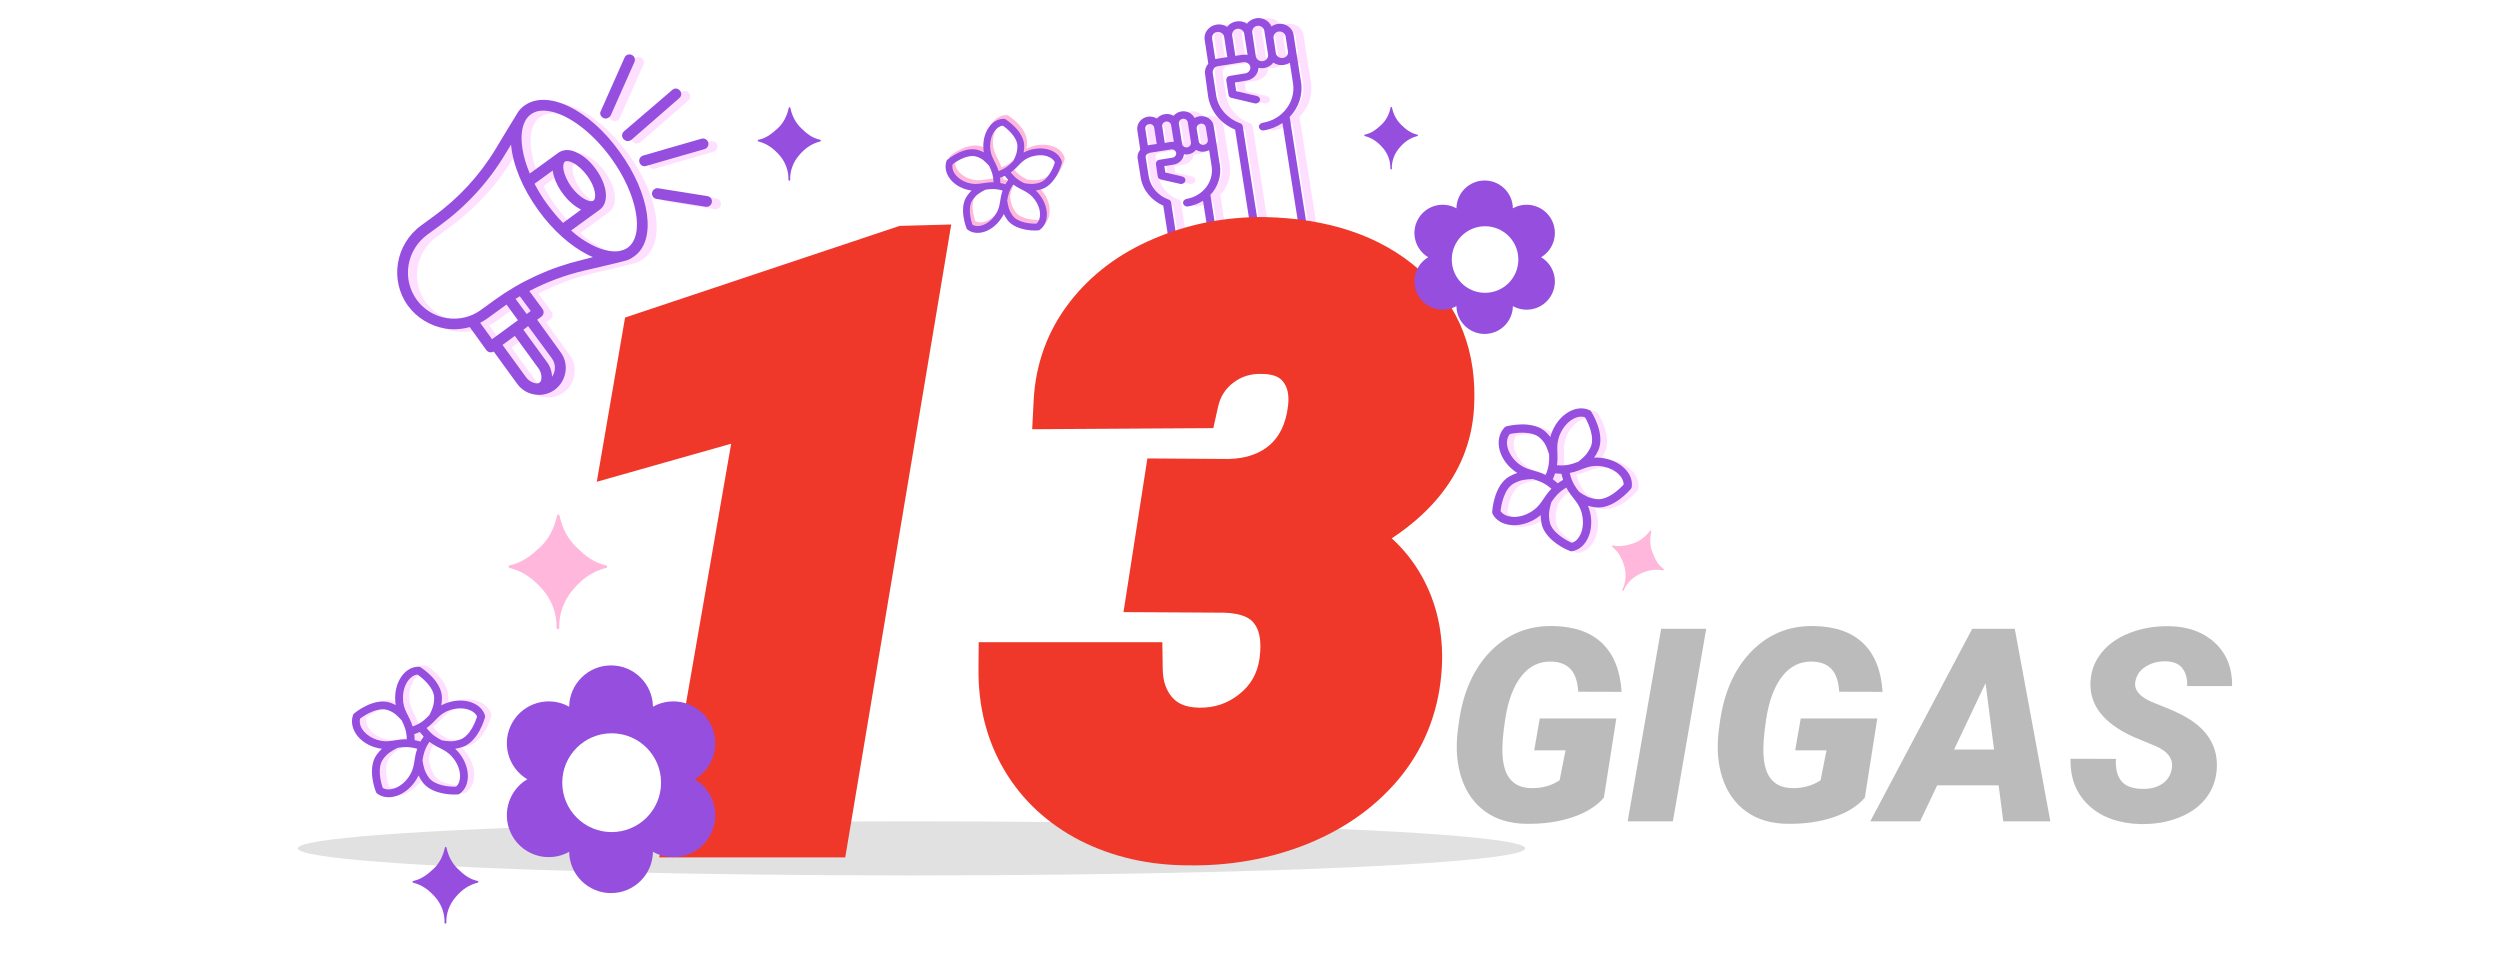 <svg width="277" height="106" viewBox="0 0 277 106" fill="none" xmlns="http://www.w3.org/2000/svg">
<g clip-path="url(#clip0)">
<g clip-path="url(#clip1)">
<path d="M151.218 15.073C152.005 15.28 152.596 15.68 153.217 16.384C153.777 17.032 154.08 17.86 154.05 18.688V18.702V18.716C154.05 18.716 154.05 18.73 154.065 18.73C154.065 18.73 154.065 18.743 154.08 18.743L154.096 18.757C154.096 18.757 154.111 18.757 154.111 18.771H154.126H154.141C154.186 18.771 154.217 18.743 154.217 18.702C154.217 18.702 154.217 18.702 154.217 18.688C154.186 17.874 154.489 17.032 155.05 16.384C155.656 15.666 156.262 15.28 157.049 15.073C157.095 15.059 157.11 15.031 157.11 14.99C157.11 14.949 157.079 14.921 157.049 14.921C156.246 14.742 155.762 14.314 155.247 13.817C154.747 13.334 154.398 12.699 154.232 11.913C154.232 11.913 154.232 11.913 154.232 11.899C154.232 11.885 154.232 11.885 154.217 11.885C154.217 11.885 154.217 11.885 154.217 11.871L154.202 11.857C154.202 11.857 154.202 11.857 154.186 11.857C154.186 11.857 154.171 11.857 154.171 11.844H154.156H154.141C154.141 11.844 154.126 11.844 154.126 11.857C154.126 11.857 154.126 11.857 154.111 11.857L154.096 11.871C154.096 11.871 154.096 11.871 154.096 11.885C154.096 11.885 154.096 11.899 154.08 11.899C154.08 11.899 154.08 11.899 154.08 11.913C153.914 12.699 153.565 13.348 153.066 13.817C152.52 14.314 152.02 14.742 151.218 14.921C151.187 14.921 151.157 14.949 151.157 14.99C151.157 15.031 151.187 15.059 151.218 15.073Z" fill="#954EDE"/>
</g>
<path d="M133.988 12.883C133.801 12.907 133.613 12.977 133.449 13.071C133.192 12.556 132.607 12.251 131.998 12.345C131.647 12.392 131.342 12.579 131.132 12.837C130.851 12.673 130.499 12.579 130.148 12.649C129.797 12.696 129.493 12.883 129.282 13.141C128.978 12.954 128.65 12.883 128.275 12.93C127.526 13.047 127.011 13.726 127.105 14.429C127.315 15.716 127.386 16.325 127.432 16.582C127.198 16.863 127.081 17.238 127.152 17.613L127.479 19.649C127.69 21.031 128.65 22.201 129.984 22.787L131.061 29.646C131.108 29.881 131.319 30.021 131.576 29.998C131.811 29.951 131.998 29.74 131.951 29.506L130.851 22.436C130.827 22.295 130.734 22.155 130.57 22.108C129.399 21.686 128.556 20.703 128.369 19.532L128.041 17.472C128.018 17.308 128.065 17.168 128.205 17.051C128.205 17.051 128.205 17.051 128.229 17.051C128.299 17.004 128.392 16.957 128.463 16.934L130.851 16.559C131.132 16.512 131.366 16.7 131.413 16.934C131.459 17.191 131.272 17.425 130.991 17.472L129.54 17.706C129.423 17.73 129.329 17.776 129.259 17.87C129.188 17.964 129.165 18.081 129.165 18.174L129.376 19.556C129.399 19.72 129.54 19.86 129.703 19.884L131.857 20.375C131.928 20.399 131.974 20.399 132.045 20.375C132.209 20.352 132.372 20.235 132.419 20.071C132.489 19.837 132.349 19.626 132.091 19.556L130.219 19.111L130.101 18.409L131.108 18.245C131.74 18.151 132.209 17.66 132.279 17.098C132.419 17.121 132.583 17.121 132.747 17.098C133.098 17.051 133.403 16.863 133.613 16.606C133.894 16.77 134.245 16.863 134.597 16.793C134.76 16.77 134.924 16.7 135.065 16.629L135.346 18.432C135.603 20.141 134.362 21.733 132.56 22.038C132.326 22.084 132.138 22.295 132.185 22.529C132.232 22.763 132.443 22.904 132.7 22.88C133.332 22.787 133.894 22.553 134.386 22.248L135.439 28.897C135.486 29.131 135.697 29.272 135.954 29.248C136.189 29.202 136.376 28.991 136.329 28.757L135.205 21.593C136.025 20.726 136.446 19.532 136.259 18.315L135.556 13.89C135.439 13.235 134.737 12.766 133.988 12.883ZM128.275 16.114C128.205 15.623 128.088 14.85 127.994 14.288C127.948 14.031 128.135 13.796 128.416 13.75C128.697 13.703 128.931 13.89 128.978 14.124L129.259 15.95L128.322 16.091C128.322 16.114 128.299 16.114 128.275 16.114ZM130.71 15.74L130.148 15.833L129.867 14.007C129.821 13.75 130.008 13.516 130.289 13.469C130.57 13.422 130.804 13.609 130.851 13.843L131.155 15.716C130.991 15.716 130.851 15.716 130.71 15.74ZM132.63 16.325C132.349 16.372 132.115 16.184 132.068 15.95L131.717 13.703C131.67 13.445 131.857 13.211 132.138 13.164C132.419 13.118 132.653 13.305 132.7 13.539L133.051 15.787C133.075 16.044 132.887 16.302 132.63 16.325ZM134.479 16.044C134.199 16.091 133.964 15.904 133.918 15.669L133.683 14.241C133.66 13.984 133.847 13.75 134.128 13.703C134.409 13.656 134.643 13.843 134.69 14.078L134.924 15.506C134.948 15.763 134.76 15.997 134.479 16.044Z" fill="#FFDFFF"/>
<path d="M144.687 5.556L144.43 3.87C144.313 3.074 143.517 2.512 142.65 2.653C142.393 2.699 142.159 2.793 141.971 2.933C141.714 2.301 141.011 1.903 140.286 2.02C139.841 2.091 139.49 2.325 139.256 2.629C138.928 2.395 138.506 2.301 138.085 2.372C137.64 2.442 137.289 2.676 137.055 2.98C136.727 2.746 136.306 2.653 135.884 2.723C135.041 2.863 134.433 3.612 134.573 4.432C134.831 6.047 134.924 6.75 134.971 7.054C134.69 7.382 134.55 7.803 134.62 8.225L134.948 10.659C135.205 12.298 136.329 13.703 137.944 14.358L140.122 28.242C140.169 28.476 140.379 28.616 140.637 28.593C140.871 28.546 141.058 28.335 141.011 28.101L138.787 13.984C138.764 13.843 138.67 13.703 138.506 13.656C137.078 13.141 136.048 11.947 135.837 10.519L135.463 8.084C135.439 7.873 135.51 7.663 135.674 7.499C135.674 7.499 135.697 7.499 135.697 7.475C135.791 7.405 135.908 7.358 136.025 7.335L138.858 6.89C139.232 6.843 139.56 7.077 139.63 7.405C139.677 7.756 139.419 8.084 139.068 8.131L137.336 8.412C137.219 8.435 137.125 8.482 137.055 8.576C136.985 8.669 136.961 8.786 136.961 8.88L137.219 10.519C137.242 10.683 137.383 10.823 137.546 10.847L140.122 11.455C140.192 11.479 140.239 11.479 140.309 11.455C140.473 11.432 140.637 11.315 140.684 11.151C140.754 10.917 140.613 10.706 140.356 10.636L138.062 10.098L137.921 9.138L139.209 8.927C139.958 8.81 140.496 8.225 140.543 7.522C140.731 7.569 140.941 7.569 141.152 7.546C141.597 7.475 141.948 7.241 142.182 6.937C142.51 7.171 142.931 7.265 143.353 7.194C143.587 7.148 143.821 7.077 144.008 6.937L144.359 9.231C144.687 11.291 143.165 13.281 140.965 13.609C140.731 13.656 140.543 13.867 140.59 14.101C140.637 14.335 140.848 14.476 141.105 14.452C141.878 14.335 142.58 14.031 143.189 13.633L145.343 27.352C145.389 27.586 145.6 27.727 145.858 27.703C146.092 27.656 146.279 27.446 146.232 27.212L143.985 12.954C144.968 11.947 145.483 10.542 145.249 9.091L144.687 5.556ZM135.744 6.539C135.65 5.954 135.51 4.994 135.393 4.268C135.346 3.917 135.58 3.589 135.954 3.542C136.329 3.495 136.657 3.729 136.727 4.057L137.078 6.328L135.884 6.515C135.837 6.515 135.791 6.539 135.744 6.539ZM138.741 6.071L137.968 6.188L137.617 3.917C137.57 3.566 137.827 3.238 138.179 3.191C138.553 3.144 138.881 3.378 138.951 3.706L139.326 6.071C139.139 6.047 138.928 6.047 138.741 6.071ZM141.011 6.773C140.637 6.82 140.309 6.586 140.239 6.258L139.841 3.589C139.794 3.238 140.052 2.91 140.403 2.863C140.777 2.816 141.105 3.051 141.175 3.378L141.597 6.047C141.644 6.398 141.386 6.726 141.011 6.773ZM143.236 6.422C142.861 6.469 142.533 6.235 142.463 5.907L142.205 4.221C142.159 3.87 142.416 3.542 142.767 3.495C143.142 3.449 143.47 3.683 143.54 4.01L143.797 5.696C143.868 6.047 143.61 6.375 143.236 6.422Z" fill="#FFDFFF"/>
<path d="M132.894 12.883C132.707 12.907 132.519 12.977 132.356 13.071C132.098 12.556 131.513 12.251 130.904 12.345C130.553 12.392 130.249 12.579 130.038 12.837C129.757 12.673 129.406 12.579 129.055 12.649C128.703 12.696 128.399 12.883 128.188 13.141C127.884 12.954 127.556 12.883 127.182 12.93C126.432 13.047 125.917 13.726 126.011 14.429C126.222 15.716 126.292 16.325 126.339 16.582C126.105 16.863 125.988 17.238 126.058 17.613L126.386 19.649C126.596 21.031 127.556 22.201 128.891 22.787L129.968 29.646C130.014 29.881 130.225 30.021 130.483 29.998C130.717 29.951 130.904 29.74 130.857 29.506L129.757 22.436C129.733 22.295 129.64 22.155 129.476 22.108C128.305 21.686 127.463 20.703 127.275 19.532L126.947 17.472C126.924 17.308 126.971 17.168 127.111 17.051C127.111 17.051 127.111 17.051 127.135 17.051C127.205 17.004 127.299 16.957 127.369 16.934L129.757 16.559C130.038 16.512 130.272 16.7 130.319 16.934C130.366 17.191 130.178 17.425 129.897 17.472L128.446 17.706C128.329 17.73 128.235 17.776 128.165 17.87C128.095 17.964 128.071 18.081 128.071 18.174L128.282 19.556C128.305 19.72 128.446 19.86 128.61 19.884L130.764 20.375C130.834 20.399 130.881 20.399 130.951 20.375C131.115 20.352 131.279 20.235 131.325 20.071C131.396 19.837 131.255 19.626 130.998 19.556L129.125 19.111L129.008 18.409L130.014 18.245C130.647 18.151 131.115 17.66 131.185 17.098C131.325 17.121 131.489 17.121 131.653 17.098C132.004 17.051 132.309 16.863 132.519 16.606C132.8 16.77 133.152 16.863 133.503 16.793C133.667 16.77 133.831 16.7 133.971 16.629L134.252 18.432C134.51 20.141 133.269 21.733 131.466 22.038C131.232 22.084 131.045 22.295 131.091 22.529C131.138 22.763 131.349 22.904 131.606 22.88C132.239 22.787 132.8 22.553 133.292 22.248L134.346 28.897C134.392 29.131 134.603 29.272 134.861 29.248C135.095 29.202 135.282 28.991 135.235 28.757L134.112 21.593C134.931 20.726 135.352 19.532 135.165 18.315L134.463 13.89C134.346 13.235 133.643 12.766 132.894 12.883ZM127.182 16.114C127.111 15.623 126.994 14.85 126.901 14.288C126.854 14.031 127.041 13.796 127.322 13.75C127.603 13.703 127.837 13.89 127.884 14.124L128.165 15.95L127.228 16.091C127.228 16.114 127.205 16.114 127.182 16.114ZM129.616 15.74L129.055 15.833L128.774 14.007C128.727 13.75 128.914 13.516 129.195 13.469C129.476 13.422 129.71 13.609 129.757 13.843L130.061 15.716C129.897 15.716 129.757 15.716 129.616 15.74ZM131.536 16.325C131.255 16.372 131.021 16.184 130.974 15.95L130.623 13.703C130.576 13.445 130.764 13.211 131.045 13.164C131.325 13.118 131.56 13.305 131.606 13.539L131.958 15.787C131.981 16.044 131.794 16.302 131.536 16.325ZM133.386 16.044C133.105 16.091 132.871 15.904 132.824 15.669L132.59 14.241C132.566 13.984 132.754 13.75 133.035 13.703C133.316 13.656 133.55 13.843 133.596 14.078L133.831 15.506C133.854 15.763 133.667 15.997 133.386 16.044Z" fill="#954EDE"/>
<path d="M143.593 5.556L143.336 3.87C143.219 3.074 142.423 2.512 141.557 2.653C141.299 2.699 141.065 2.793 140.878 2.933C140.62 2.301 139.918 1.903 139.192 2.02C138.747 2.091 138.396 2.325 138.162 2.629C137.834 2.395 137.413 2.301 136.991 2.372C136.546 2.442 136.195 2.676 135.961 2.98C135.633 2.746 135.212 2.653 134.79 2.723C133.948 2.863 133.339 3.612 133.479 4.432C133.737 6.047 133.831 6.75 133.877 7.054C133.596 7.382 133.456 7.803 133.526 8.225L133.854 10.659C134.112 12.298 135.235 13.703 136.851 14.358L139.028 28.242C139.075 28.476 139.286 28.616 139.543 28.593C139.777 28.546 139.965 28.335 139.918 28.101L137.694 13.984C137.67 13.843 137.577 13.703 137.413 13.656C135.985 13.141 134.954 11.947 134.744 10.519L134.369 8.084C134.346 7.873 134.416 7.663 134.58 7.499C134.58 7.499 134.603 7.499 134.603 7.475C134.697 7.405 134.814 7.358 134.931 7.335L137.764 6.89C138.138 6.843 138.466 7.077 138.536 7.405C138.583 7.756 138.326 8.084 137.975 8.131L136.242 8.412C136.125 8.435 136.031 8.482 135.961 8.576C135.891 8.669 135.867 8.786 135.867 8.88L136.125 10.519C136.148 10.683 136.289 10.823 136.453 10.847L139.028 11.455C139.098 11.479 139.145 11.479 139.215 11.455C139.379 11.432 139.543 11.315 139.59 11.151C139.66 10.917 139.52 10.706 139.262 10.636L136.968 10.098L136.827 9.138L138.115 8.927C138.864 8.81 139.403 8.225 139.449 7.522C139.637 7.569 139.847 7.569 140.058 7.546C140.503 7.475 140.854 7.241 141.088 6.937C141.416 7.171 141.837 7.265 142.259 7.194C142.493 7.148 142.727 7.077 142.914 6.937L143.266 9.231C143.593 11.291 142.072 13.281 139.871 13.609C139.637 13.656 139.449 13.867 139.496 14.101C139.543 14.335 139.754 14.476 140.011 14.452C140.784 14.335 141.486 14.031 142.095 13.633L144.249 27.352C144.296 27.586 144.506 27.727 144.764 27.703C144.998 27.656 145.185 27.446 145.139 27.212L142.891 12.954C143.874 11.947 144.389 10.542 144.155 9.091L143.593 5.556ZM134.65 6.539C134.556 5.954 134.416 4.994 134.299 4.268C134.252 3.917 134.486 3.589 134.861 3.542C135.235 3.495 135.563 3.729 135.633 4.057L135.985 6.328L134.79 6.515C134.744 6.515 134.697 6.539 134.65 6.539ZM137.647 6.071L136.874 6.188L136.523 3.917C136.476 3.566 136.734 3.238 137.085 3.191C137.459 3.144 137.787 3.378 137.857 3.706L138.232 6.071C138.045 6.047 137.834 6.047 137.647 6.071ZM139.918 6.773C139.543 6.82 139.215 6.586 139.145 6.258L138.747 3.589C138.7 3.238 138.958 2.91 139.309 2.863C139.684 2.816 140.011 3.051 140.082 3.378L140.503 6.047C140.55 6.398 140.292 6.726 139.918 6.773ZM142.142 6.422C141.767 6.469 141.439 6.235 141.369 5.907L141.112 4.221C141.065 3.87 141.322 3.542 141.674 3.495C142.048 3.449 142.376 3.683 142.446 4.01L142.704 5.696C142.774 6.047 142.516 6.375 142.142 6.422Z" fill="#954EDE"/>
<g filter="url(#filter0_f)">
<ellipse cx="101" cy="94" rx="68" ry="3" fill="#C4C4C4" fill-opacity="0.5"/>
</g>
<path d="M177.71 88.378C176.909 89.315 175.742 90.043 174.209 90.561C172.676 91.068 170.977 91.308 169.111 91.278C167.324 91.259 165.815 90.81 164.585 89.931C163.354 89.052 162.476 87.826 161.948 86.254C161.421 84.682 161.279 82.909 161.523 80.936L161.641 80.058C162.09 76.747 163.252 74.125 165.127 72.191C167.012 70.258 169.316 69.315 172.041 69.364C174.424 69.403 176.255 70.043 177.534 71.283C178.813 72.523 179.526 74.315 179.673 76.659L174.868 76.644C174.8 75.502 174.517 74.667 174.019 74.14C173.53 73.612 172.832 73.334 171.924 73.305C170.576 73.256 169.463 73.788 168.584 74.901C167.705 76.005 167.104 77.587 166.782 79.647C166.509 81.405 166.411 82.772 166.489 83.749C166.636 86.103 167.695 87.294 169.668 87.323C170.859 87.343 171.904 87.055 172.803 86.459L173.462 83.134H169.99L170.605 79.603H179.087L177.71 88.378ZM185.356 91H180.347L184.053 69.672H189.048L185.356 91ZM206.626 88.378C205.825 89.315 204.658 90.043 203.125 90.561C201.592 91.068 199.893 91.308 198.027 91.278C196.24 91.259 194.731 90.81 193.501 89.931C192.271 89.052 191.392 87.826 190.864 86.254C190.337 84.682 190.195 82.909 190.439 80.936L190.557 80.058C191.006 76.747 192.168 74.125 194.043 72.191C195.928 70.258 198.232 69.315 200.957 69.364C203.34 69.403 205.171 70.043 206.45 71.283C207.729 72.523 208.442 74.315 208.589 76.659L203.784 76.644C203.716 75.502 203.433 74.667 202.935 74.14C202.446 73.612 201.748 73.334 200.84 73.305C199.492 73.256 198.379 73.788 197.5 74.901C196.621 76.005 196.021 77.587 195.698 79.647C195.425 81.405 195.327 82.772 195.405 83.749C195.552 86.103 196.611 87.294 198.584 87.323C199.775 87.343 200.82 87.055 201.719 86.459L202.378 83.134H198.906L199.521 79.603H208.003L206.626 88.378ZM221.45 87.016H214.639L212.749 91H207.227L218.521 69.672H223.237L227.178 91H221.963L221.45 87.016ZM216.514 83.046H220.938L220 75.692L216.514 83.046ZM240.625 85.228C240.84 84.125 240.244 83.27 238.838 82.665L236.436 81.669C233.066 80.155 231.465 78.095 231.631 75.487C231.699 74.296 232.109 73.236 232.861 72.309C233.613 71.371 234.653 70.644 235.981 70.126C237.31 69.608 238.76 69.359 240.332 69.379C242.441 69.418 244.136 70.033 245.415 71.225C246.704 72.416 247.339 74.013 247.319 76.015H242.339C242.368 75.194 242.192 74.54 241.812 74.052C241.44 73.554 240.825 73.295 239.966 73.275C239.126 73.256 238.384 73.451 237.739 73.861C237.095 74.272 236.714 74.823 236.597 75.517C236.411 76.493 237.134 77.294 238.765 77.919C240.405 78.544 241.597 79.081 242.339 79.53C244.673 80.927 245.767 82.811 245.62 85.185C245.542 86.415 245.146 87.494 244.434 88.422C243.721 89.35 242.729 90.067 241.46 90.575C240.2 91.083 238.784 91.327 237.212 91.308C236.06 91.288 234.99 91.107 234.004 90.766C233.018 90.424 232.173 89.926 231.47 89.272C230.044 87.953 229.36 86.22 229.419 84.071L234.443 84.086C234.385 85.18 234.595 86.01 235.073 86.576C235.552 87.133 236.357 87.411 237.49 87.411C238.33 87.411 239.028 87.221 239.585 86.84C240.151 86.449 240.498 85.912 240.625 85.228Z" fill="#BBBBBB"/>
<path d="M91.113 92H76.611L84.785 44.978L69.888 49.197L71.909 37.464L100.21 28.016L101.836 27.972L91.113 92ZM129.697 53.812L136.157 53.855C138.794 53.797 140.962 53.035 142.661 51.57C144.36 50.076 145.371 47.996 145.693 45.33C145.928 43.338 145.532 41.697 144.507 40.408C143.481 39.119 141.943 38.46 139.893 38.431C137.988 38.372 136.304 38.899 134.839 40.013C133.374 41.126 132.437 42.605 132.026 44.451L117.524 44.539C117.7 41.082 118.813 38.02 120.864 35.355C122.915 32.688 125.64 30.638 129.038 29.202C132.466 27.737 136.143 27.02 140.068 27.049C146.514 27.195 151.582 28.895 155.273 32.147C158.965 35.369 160.649 39.676 160.327 45.066C159.946 51.102 156.006 55.877 148.506 59.393C151.348 60.799 153.472 62.747 154.878 65.237C156.284 67.728 156.914 70.54 156.768 73.675C156.562 77.601 155.317 81.028 153.032 83.958C150.747 86.858 147.686 89.1 143.848 90.682C140.01 92.234 135.894 92.967 131.499 92.879C127.661 92.85 124.175 92.044 121.04 90.462C117.935 88.851 115.547 86.639 113.877 83.826C112.207 81.014 111.387 77.791 111.416 74.158H125.83C125.859 76.238 126.475 77.952 127.676 79.3C128.877 80.647 130.562 81.351 132.729 81.409C135.161 81.468 137.314 80.75 139.189 79.256C141.064 77.762 142.178 75.799 142.529 73.367C142.881 70.76 142.485 68.724 141.343 67.259C140.229 65.765 138.354 64.974 135.718 64.886L127.983 64.842L129.697 53.812Z" fill="#EF3829"/>
<path d="M91.113 92V95H93.653L94.072 92.496L91.113 92ZM76.611 92L73.656 91.486L73.045 95H76.611V92ZM84.785 44.978L87.741 45.492L88.558 40.792L83.968 42.092L84.785 44.978ZM69.888 49.197L66.931 48.688L66.123 53.382L70.705 52.084L69.888 49.197ZM71.909 37.464L70.959 34.618L69.257 35.186L68.953 36.955L71.909 37.464ZM100.21 28.016L100.129 25.017L99.683 25.029L99.26 25.17L100.21 28.016ZM101.836 27.972L104.795 28.467L105.396 24.874L101.755 24.973L101.836 27.972ZM91.113 89H76.611V95H91.113V89ZM79.567 92.514L87.741 45.492L81.829 44.465L73.656 91.486L79.567 92.514ZM83.968 42.092L69.07 46.311L70.705 52.084L85.603 47.865L83.968 42.092ZM72.844 49.707L74.866 37.973L68.953 36.955L66.931 48.688L72.844 49.707ZM72.859 40.309L101.16 30.861L99.26 25.17L70.959 34.618L72.859 40.309ZM100.291 31.015L101.917 30.971L101.755 24.973L100.129 25.017L100.291 31.015ZM98.877 27.476L88.154 91.504L94.072 92.496L104.795 28.467L98.877 27.476ZM129.697 53.812L129.718 50.812L127.13 50.794L126.733 53.351L129.697 53.812ZM136.157 53.855L136.137 56.855L136.18 56.856L136.224 56.855L136.157 53.855ZM142.661 51.57L144.62 53.843L144.631 53.833L144.642 53.823L142.661 51.57ZM145.693 45.33L148.672 45.69L148.673 45.681L145.693 45.33ZM139.893 38.431L139.8 41.429L139.825 41.43L139.85 41.43L139.893 38.431ZM132.026 44.451L132.045 47.451L134.436 47.437L134.955 45.102L132.026 44.451ZM117.524 44.539L114.528 44.387L114.367 47.558L117.543 47.539L117.524 44.539ZM129.038 29.202L130.205 31.966L130.217 31.961L129.038 29.202ZM140.068 27.049L140.137 24.05L140.114 24.049L140.091 24.049L140.068 27.049ZM155.273 32.147L153.29 34.398L153.3 34.406L155.273 32.147ZM160.327 45.066L163.321 45.255L163.322 45.245L160.327 45.066ZM148.506 59.393L147.233 56.676L141.594 59.319L147.175 62.081L148.506 59.393ZM156.768 73.675L159.763 73.831L159.764 73.823L159.764 73.815L156.768 73.675ZM153.032 83.958L155.389 85.815L155.393 85.809L155.398 85.803L153.032 83.958ZM143.848 90.682L144.973 93.463L144.982 93.459L144.991 93.455L143.848 90.682ZM131.499 92.879L131.559 89.879L131.54 89.879L131.522 89.879L131.499 92.879ZM121.04 90.462L119.658 93.125L119.673 93.133L119.688 93.14L121.04 90.462ZM111.416 74.158V71.158H108.44L108.416 74.134L111.416 74.158ZM125.83 74.158L128.83 74.116L128.788 71.158H125.83V74.158ZM132.729 81.409L132.648 84.408L132.657 84.408L132.729 81.409ZM142.529 73.367L145.498 73.796L145.5 73.782L145.502 73.768L142.529 73.367ZM141.343 67.259L138.937 69.051L138.957 69.078L138.977 69.104L141.343 67.259ZM135.718 64.886L135.818 61.887L135.776 61.886L135.735 61.886L135.718 64.886ZM127.983 64.842L125.019 64.381L124.484 67.822L127.966 67.842L127.983 64.842ZM129.677 56.812L136.137 56.855L136.178 50.855L129.718 50.812L129.677 56.812ZM136.224 56.855C139.429 56.783 142.304 55.839 144.62 53.843L140.702 49.298C139.62 50.231 138.159 50.81 136.091 50.856L136.224 56.855ZM144.642 53.823C146.995 51.754 148.278 48.944 148.672 45.69L142.715 44.97C142.464 47.048 141.725 48.398 140.68 49.317L144.642 53.823ZM148.673 45.681C148.979 43.079 148.483 40.587 146.855 38.541L142.159 42.276C142.582 42.807 142.877 43.597 142.714 44.98L148.673 45.681ZM146.855 38.541C145.135 36.379 142.644 35.47 139.935 35.431L139.85 41.43C141.242 41.45 141.828 41.86 142.159 42.276L146.855 38.541ZM139.985 35.432C137.42 35.353 135.056 36.079 133.024 37.624L136.654 42.401C137.551 41.719 138.557 41.391 139.8 41.429L139.985 35.432ZM133.024 37.624C130.977 39.18 129.657 41.283 129.098 43.8L134.955 45.102C135.216 43.928 135.771 43.072 136.654 42.401L133.024 37.624ZM132.008 41.451L117.506 41.539L117.543 47.539L132.045 47.451L132.008 41.451ZM120.521 44.691C120.666 41.824 121.574 39.352 123.242 37.184L118.486 33.525C116.053 36.689 114.734 40.34 114.528 44.387L120.521 44.691ZM123.242 37.184C124.947 34.967 127.237 33.22 130.205 31.966L127.871 26.439C124.042 28.056 120.883 30.41 118.486 33.525L123.242 37.184ZM130.217 31.961C133.245 30.667 136.511 30.022 140.046 30.049L140.091 24.049C135.775 24.017 131.687 24.808 127.859 26.444L130.217 31.961ZM140 30.048C145.961 30.183 150.275 31.741 153.29 34.398L157.257 29.895C152.889 26.048 147.066 24.207 140.137 24.05L140 30.048ZM153.3 34.406C156.214 36.95 157.606 40.316 157.332 44.887L163.322 45.245C163.693 39.036 161.716 33.788 157.246 29.887L153.3 34.406ZM157.333 44.877C157.046 49.425 154.158 53.43 147.233 56.676L149.779 62.109C157.854 58.324 162.846 52.778 163.321 45.255L157.333 44.877ZM147.175 62.081C149.539 63.251 151.187 64.802 152.266 66.713L157.49 63.762C155.756 60.692 153.156 58.347 149.836 56.704L147.175 62.081ZM152.266 66.713C153.368 68.664 153.894 70.907 153.771 73.535L159.764 73.815C159.934 70.173 159.201 66.791 157.49 63.762L152.266 66.713ZM153.772 73.518C153.597 76.868 152.551 79.697 150.667 82.113L155.398 85.803C158.084 82.359 159.528 78.334 159.763 73.831L153.772 73.518ZM150.676 82.101C148.748 84.549 146.126 86.498 142.704 87.908L144.991 93.455C149.245 91.702 152.747 89.168 155.389 85.815L150.676 82.101ZM142.723 87.901C139.284 89.292 135.573 89.96 131.559 89.879L131.439 95.878C136.214 95.974 140.736 95.177 144.973 93.463L142.723 87.901ZM131.522 89.879C128.102 89.853 125.077 89.139 122.392 87.784L119.688 93.14C123.273 94.949 127.22 95.846 131.476 95.879L131.522 89.879ZM122.422 87.799C119.777 86.427 117.82 84.592 116.457 82.295L111.297 85.358C113.273 88.686 116.092 91.274 119.658 93.125L122.422 87.799ZM116.457 82.295C115.096 80.003 114.391 77.33 114.416 74.182L108.416 74.134C108.383 78.252 109.318 82.024 111.297 85.358L116.457 82.295ZM111.416 77.158H125.83V71.158H111.416V77.158ZM122.83 74.201C122.868 76.885 123.683 79.329 125.436 81.296L129.915 77.304C129.267 76.576 128.851 75.591 128.83 74.116L122.83 74.201ZM125.436 81.296C127.297 83.384 129.833 84.332 132.648 84.408L132.811 78.41C131.29 78.369 130.457 77.911 129.915 77.304L125.436 81.296ZM132.657 84.408C135.782 84.484 138.625 83.542 141.059 81.602L137.32 76.91C136.004 77.958 134.541 78.452 132.802 78.41L132.657 84.408ZM141.059 81.602C143.547 79.619 145.041 76.963 145.498 73.796L139.56 72.938C139.315 74.635 138.582 75.904 137.32 76.91L141.059 81.602ZM145.502 73.768C145.916 70.698 145.524 67.741 143.708 65.414L138.977 69.104C139.447 69.706 139.845 70.821 139.556 72.966L145.502 73.768ZM143.748 65.466C141.89 62.972 138.969 61.992 135.818 61.887L135.618 67.884C137.74 67.955 138.569 68.557 138.937 69.051L143.748 65.466ZM135.735 61.886L128 61.842L127.966 67.842L135.701 67.886L135.735 61.886ZM130.948 65.302L132.662 54.272L126.733 53.351L125.019 64.381L130.948 65.302Z" fill="#EF3829"/>
<g clip-path="url(#clip2)">
<path d="M59.096 11.997C58.833 12.181 58.596 12.418 58.412 12.681C58.28 12.865 55.94 16.757 55.94 16.757C54.151 19.729 51.811 22.254 49.023 24.279L47.656 25.278C44.815 27.356 44.158 31.327 46.183 34.141C47.182 35.508 48.655 36.403 50.312 36.692C51.232 36.85 52.179 36.771 53.047 36.534L54.888 39.085C54.993 39.217 55.124 39.295 55.282 39.322C55.414 39.348 55.572 39.322 55.703 39.243L58.307 42.819C58.78 43.477 59.49 43.898 60.253 44.003C61.015 44.134 61.804 43.95 62.462 43.477C63.777 42.504 64.092 40.637 63.119 39.322L60.516 35.719L60.989 35.377C61.121 35.272 61.2 35.14 61.226 34.982C61.252 34.825 61.2 34.667 61.121 34.535L59.648 32.537C61.568 31.537 63.593 30.775 65.723 30.275C65.723 30.275 70.167 29.249 70.509 29.118C70.877 28.986 71.219 28.723 71.219 28.723C73.797 26.988 73.06 21.78 69.641 17.099C66.275 12.366 61.62 10.156 59.096 11.997ZM54.204 36.061C54.493 35.903 54.756 35.745 55.019 35.561L56.466 34.509C56.676 34.351 56.913 34.194 57.123 34.036L58.386 35.771L55.519 37.849L54.204 36.061ZM59.28 42.083L56.676 38.506L58.044 37.507L60.647 41.084C60.937 41.478 61.042 41.925 60.963 42.399C60.91 42.635 60.674 42.819 60.437 42.767C59.99 42.714 59.569 42.477 59.28 42.083ZM62.146 39.979C62.593 40.584 62.593 41.399 62.173 42.004C62.146 41.426 61.962 40.847 61.594 40.374L58.99 36.797L59.516 36.403L62.146 39.979ZM59.806 34.746L59.359 35.088L58.123 33.404C58.28 33.299 58.438 33.22 58.596 33.115L59.806 34.746ZM65.486 29.065C61.962 29.907 58.701 31.406 55.756 33.536L54.309 34.588C53.205 35.403 51.864 35.719 50.496 35.508C49.155 35.298 47.945 34.562 47.156 33.457C45.526 31.169 46.051 27.934 48.366 26.251L49.733 25.252C52.652 23.122 55.098 20.465 56.965 17.362L57.623 16.284C57.807 18.467 58.859 21.097 60.674 23.595C62.252 25.778 64.198 27.514 66.117 28.487C66.302 28.592 66.512 28.671 66.696 28.75L65.486 29.065ZM62.252 19.151C62.252 19.177 62.252 19.203 62.252 19.256C62.383 20.045 62.751 20.886 63.33 21.675C63.961 22.543 64.697 23.148 65.381 23.49L63.382 24.963C62.778 24.358 62.199 23.648 61.647 22.911C61.094 22.175 60.621 21.386 60.227 20.623L62.252 19.151ZM66.775 22.517C66.433 22.78 65.276 22.28 64.329 20.991C63.882 20.36 63.566 19.677 63.461 19.098C63.382 18.677 63.461 18.309 63.619 18.204C63.698 18.151 63.829 18.125 63.987 18.151C64.145 18.177 64.329 18.23 64.513 18.335C65.039 18.598 65.618 19.124 66.065 19.729C67.011 21.018 67.117 22.254 66.775 22.517ZM70.562 27.724C70.404 27.829 70.325 27.882 70.062 27.987C69.799 28.066 69.562 28.118 69.562 28.118C68.747 28.224 67.748 28.013 66.643 27.461C65.854 27.067 65.039 26.514 64.276 25.831L67.459 23.516C68.511 22.753 68.326 20.834 67.011 19.019C66.433 18.23 65.749 17.599 65.039 17.257C64.198 16.836 63.435 16.836 62.883 17.231L59.7 19.545C59.306 18.598 59.017 17.678 58.885 16.784C58.701 15.574 58.78 14.548 59.148 13.812C59.148 13.812 59.253 13.575 59.385 13.418C59.49 13.286 59.648 13.102 59.806 12.997C60.332 12.602 61.015 12.497 61.804 12.629C63.882 12.944 66.591 14.916 68.695 17.809C71.614 21.78 72.455 26.33 70.562 27.724Z" fill="#FFDFFF"/>
<path d="M79.372 21.991L73.928 21.123C73.613 21.071 73.297 21.308 73.244 21.623C73.192 21.965 73.428 22.254 73.744 22.307L79.188 23.175C79.53 23.227 79.819 22.991 79.872 22.675C79.924 22.36 79.714 22.044 79.372 21.991Z" fill="#FFDFFF"/>
<path d="M71.85 18.282C71.929 18.519 72.113 18.676 72.324 18.703C72.403 18.729 72.508 18.703 72.587 18.676L79.056 16.809C79.372 16.73 79.556 16.388 79.477 16.073C79.372 15.757 79.056 15.573 78.741 15.652L72.271 17.519C71.929 17.624 71.745 17.94 71.85 18.282Z" fill="#FFDFFF"/>
<path d="M70.088 15.679C70.194 15.784 70.325 15.863 70.457 15.89C70.614 15.916 70.799 15.863 70.956 15.758L76.269 11.13C76.532 10.919 76.558 10.525 76.321 10.288C76.111 10.025 75.716 9.999 75.48 10.236L70.141 14.838C69.904 15.048 69.878 15.416 70.088 15.679Z" fill="#FFDFFF"/>
<path d="M67.853 13.365C67.906 13.392 67.958 13.392 68.011 13.418C68.274 13.471 68.537 13.313 68.668 13.076L71.298 7.159C71.43 6.843 71.298 6.501 70.983 6.37C70.667 6.238 70.325 6.37 70.194 6.686L67.564 12.603C67.432 12.866 67.564 13.208 67.853 13.365Z" fill="#FFDFFF"/>
<path d="M58.096 11.707C57.833 11.891 57.597 12.128 57.413 12.391C57.281 12.575 54.941 16.467 54.941 16.467C53.152 19.439 50.812 21.963 48.024 23.988L46.656 24.988C43.816 27.065 43.159 31.036 45.184 33.85C46.183 35.218 47.656 36.112 49.313 36.401C50.233 36.559 51.18 36.48 52.048 36.243L53.889 38.794C53.994 38.926 54.125 39.005 54.283 39.031C54.414 39.057 54.572 39.031 54.704 38.952L57.307 42.529C57.781 43.186 58.491 43.607 59.254 43.712C60.016 43.844 60.805 43.66 61.463 43.186C62.778 42.213 63.093 40.346 62.12 39.031L59.517 35.428L59.99 35.086C60.121 34.981 60.2 34.85 60.227 34.692C60.253 34.534 60.2 34.376 60.121 34.245L58.649 32.246C60.568 31.247 62.593 30.484 64.724 29.984C64.724 29.984 69.168 28.959 69.51 28.827C69.878 28.696 70.22 28.433 70.22 28.433C72.797 26.697 72.061 21.49 68.642 16.809C65.276 12.101 60.621 9.866 58.096 11.707ZM53.205 35.77C53.494 35.612 53.757 35.455 54.02 35.27L55.467 34.218C55.677 34.061 55.914 33.903 56.124 33.745L57.386 35.481L54.52 37.585L53.205 35.77ZM58.281 41.793L55.677 38.216L57.044 37.217L59.648 40.793C59.937 41.188 60.042 41.635 59.964 42.108C59.911 42.345 59.674 42.529 59.438 42.476C58.99 42.424 58.57 42.187 58.281 41.793ZM61.147 39.715C61.594 40.32 61.594 41.135 61.173 41.74C61.147 41.161 60.963 40.583 60.595 40.109L57.991 36.533L58.517 36.138L61.147 39.715ZM58.806 34.455L58.359 34.797L57.123 33.114C57.281 33.009 57.439 32.93 57.597 32.825L58.806 34.455ZM64.487 28.801C60.963 29.643 57.702 31.142 54.756 33.272L53.31 34.324C52.206 35.139 50.864 35.455 49.497 35.244C48.155 35.034 46.946 34.297 46.157 33.193C44.5 30.879 45.052 27.67 47.367 25.987L48.734 24.988C51.653 22.858 54.099 20.201 55.966 17.098L56.624 16.02C56.808 18.203 57.86 20.832 59.674 23.331C61.252 25.514 63.198 27.249 65.118 28.222C65.302 28.328 65.513 28.407 65.697 28.485L64.487 28.801ZM61.252 18.886C61.252 18.913 61.252 18.939 61.252 18.992C61.384 19.78 61.752 20.622 62.331 21.411C62.962 22.279 63.698 22.884 64.382 23.226L62.383 24.698C61.778 24.093 61.2 23.384 60.647 22.647C60.095 21.911 59.622 21.122 59.227 20.359L61.252 18.886ZM65.749 22.226C65.407 22.489 64.25 21.99 63.303 20.701C62.856 20.07 62.541 19.386 62.436 18.808C62.357 18.387 62.436 18.018 62.593 17.913C62.672 17.861 62.804 17.834 62.962 17.861C63.119 17.887 63.303 17.94 63.488 18.045C64.014 18.308 64.592 18.834 65.039 19.439C66.012 20.727 66.118 21.99 65.749 22.226ZM69.563 27.433C69.405 27.539 69.326 27.591 69.063 27.697C68.8 27.775 68.563 27.828 68.563 27.828C67.748 27.933 66.749 27.723 65.644 27.171C64.855 26.776 64.04 26.224 63.277 25.54L66.459 23.226C67.511 22.463 67.327 20.543 66.012 18.729C65.434 17.94 64.75 17.308 64.04 16.967C63.225 16.52 62.462 16.52 61.883 16.914L58.701 19.228C58.307 18.282 58.017 17.361 57.886 16.467C57.702 15.257 57.781 14.232 58.149 13.495C58.149 13.495 58.254 13.258 58.386 13.101C58.491 12.969 58.649 12.785 58.806 12.68C59.332 12.285 60.016 12.18 60.805 12.312C62.883 12.627 65.591 14.6 67.695 17.493C70.615 21.49 71.456 26.04 69.563 27.433Z" fill="#954EDE"/>
<path d="M78.373 21.727L72.929 20.859C72.614 20.806 72.298 21.043 72.245 21.359C72.193 21.701 72.43 21.99 72.745 22.042L78.189 22.91C78.531 22.963 78.82 22.726 78.873 22.41C78.925 22.069 78.715 21.779 78.373 21.727Z" fill="#954EDE"/>
<path d="M70.851 17.994C70.93 18.23 71.114 18.388 71.325 18.415C71.404 18.441 71.509 18.415 71.588 18.388L78.057 16.521C78.373 16.442 78.557 16.1 78.478 15.785C78.373 15.469 78.057 15.285 77.742 15.364L71.272 17.231C70.93 17.336 70.746 17.678 70.851 17.994Z" fill="#954EDE"/>
<path d="M69.09 15.416C69.195 15.521 69.326 15.6 69.458 15.626C69.615 15.652 69.8 15.6 69.957 15.495L75.27 10.866C75.533 10.656 75.559 10.261 75.322 10.024C75.112 9.761 74.717 9.735 74.481 9.972L69.142 14.548C68.879 14.784 68.853 15.153 69.09 15.416Z" fill="#954EDE"/>
<path d="M66.854 13.074C66.906 13.101 66.959 13.101 67.012 13.127C67.275 13.18 67.538 13.022 67.669 12.785L70.299 6.868C70.43 6.552 70.299 6.21 69.983 6.079C69.668 5.947 69.326 6.079 69.195 6.395L66.565 12.312C66.407 12.575 66.565 12.943 66.854 13.074Z" fill="#954EDE"/>
</g>
<path d="M84.028 15.671C84.954 15.914 85.648 16.384 86.378 17.211C87.037 17.974 87.393 18.947 87.357 19.92V19.936V19.952C87.357 19.952 87.357 19.968 87.375 19.968C87.375 19.968 87.375 19.985 87.393 19.985L87.41 20.001C87.41 20.001 87.428 20.001 87.428 20.017H87.446H87.464C87.517 20.017 87.553 19.985 87.553 19.936C87.553 19.936 87.553 19.936 87.553 19.92C87.517 18.963 87.873 17.974 88.532 17.211C89.244 16.368 89.956 15.914 90.882 15.671C90.935 15.655 90.953 15.622 90.953 15.573C90.953 15.525 90.917 15.492 90.882 15.492C89.938 15.282 89.368 14.779 88.763 14.195C88.176 13.627 87.766 12.881 87.571 11.957C87.571 11.957 87.571 11.957 87.571 11.941C87.571 11.925 87.571 11.925 87.553 11.925C87.553 11.925 87.553 11.925 87.553 11.908L87.535 11.892C87.535 11.892 87.535 11.892 87.517 11.892C87.517 11.892 87.499 11.892 87.499 11.876H87.482H87.464C87.464 11.876 87.446 11.876 87.446 11.892C87.446 11.892 87.446 11.892 87.428 11.892L87.41 11.908C87.41 11.908 87.41 11.908 87.41 11.925C87.41 11.925 87.41 11.941 87.393 11.941C87.393 11.941 87.393 11.941 87.393 11.957C87.197 12.881 86.787 13.644 86.2 14.195C85.559 14.779 84.972 15.282 84.028 15.492C83.993 15.492 83.957 15.525 83.957 15.573C83.957 15.622 83.993 15.655 84.028 15.671Z" fill="#954EDE"/>
<g clip-path="url(#clip3)">
<path d="M178.631 60.581C179.299 61.135 179.69 61.786 179.973 62.745C180.223 63.623 180.144 64.559 179.743 65.345L179.737 65.359L179.73 65.372C179.73 65.372 179.724 65.385 179.739 65.392C179.739 65.392 179.733 65.405 179.747 65.412L179.756 65.432C179.756 65.432 179.77 65.439 179.764 65.453L179.779 65.459L179.793 65.466C179.837 65.487 179.879 65.474 179.898 65.433C179.898 65.433 179.898 65.433 179.904 65.42C180.24 64.62 180.911 63.943 181.744 63.569C182.651 63.148 183.41 63.047 184.264 63.201C184.314 63.208 184.341 63.188 184.36 63.148C184.378 63.108 184.361 63.068 184.332 63.054C183.637 62.52 183.361 61.889 183.087 61.178C182.821 60.487 182.77 59.717 182.962 58.883C182.962 58.883 182.962 58.883 182.969 58.869C182.975 58.856 182.975 58.856 182.96 58.849C182.96 58.849 182.96 58.849 182.966 58.836L182.958 58.816C182.958 58.816 182.958 58.816 182.943 58.809C182.943 58.809 182.929 58.802 182.935 58.789L182.92 58.782L182.906 58.775C182.906 58.775 182.891 58.768 182.885 58.782C182.885 58.782 182.885 58.782 182.87 58.775L182.849 58.781C182.849 58.781 182.849 58.781 182.843 58.795C182.843 58.795 182.837 58.808 182.822 58.801C182.822 58.801 182.822 58.801 182.816 58.815C182.302 59.499 181.674 59.969 180.98 60.198C180.23 60.433 179.555 60.621 178.699 60.434C178.67 60.42 178.629 60.434 178.61 60.474C178.591 60.514 178.608 60.554 178.631 60.581Z" fill="#FFB8DC"/>
</g>
<path d="M168.123 52.018C168.374 52.252 168.618 52.434 168.857 52.581C168.59 52.667 168.31 52.786 168.009 52.953C166.253 53.928 166.083 56.783 166.076 56.904C166.072 56.99 166.091 57.076 166.133 57.151C166.535 57.874 167.275 58.255 168.097 58.348C168.934 58.443 169.855 58.24 170.689 57.777C170.989 57.61 171.238 57.434 171.451 57.253C171.451 57.533 171.477 57.837 171.543 58.174C171.824 59.612 173.441 60.748 174.703 61.233C174.784 61.264 174.872 61.272 174.956 61.255C175.709 61.108 176.329 60.576 176.702 59.757C177.051 58.991 177.142 58.053 176.959 57.115C176.892 56.775 176.801 56.481 176.693 56.22C176.937 56.295 177.212 56.355 177.53 56.394C179.522 56.636 181.364 54.444 181.441 54.35C181.498 54.282 181.533 54.2 181.544 54.113C181.637 53.352 181.317 52.595 180.644 51.982C180.015 51.41 179.146 51.031 178.198 50.916C177.895 50.879 177.622 50.872 177.371 50.887C177.526 50.669 177.674 50.42 177.811 50.125C178.658 48.304 177.118 45.894 177.052 45.793C177.005 45.72 176.939 45.662 176.86 45.626C176.165 45.303 175.351 45.369 174.568 45.812C173.835 46.227 173.21 46.932 172.807 47.798C172.675 48.082 172.581 48.348 172.516 48.6C172.38 48.417 172.215 48.229 172.007 48.036C170.537 46.667 167.769 47.388 167.652 47.419C167.569 47.441 167.493 47.486 167.435 47.55C166.364 48.7 166.667 50.662 168.123 52.018V52.018ZM170.243 56.972C169.574 57.344 168.849 57.508 168.201 57.434C167.665 57.373 167.245 57.154 167.005 56.812C167.075 56.038 167.431 54.326 168.456 53.757C169.22 53.332 169.785 53.29 170.589 53.26C171.242 53.451 171.874 53.667 172.634 54.335C171.648 55.353 171.533 56.256 170.243 56.972ZM173.046 52.628C173.297 52.656 173.53 52.668 173.748 52.667C173.799 52.915 173.859 53.141 173.927 53.348C173.708 53.473 173.512 53.6 173.335 53.729C173.148 53.559 172.967 53.412 172.791 53.283C172.894 53.053 172.978 52.836 173.046 52.628V52.628ZM175.865 59.376C175.641 59.868 175.303 60.199 174.903 60.322C174.189 60.016 172.67 59.148 172.446 57.997C172.269 57.092 172.436 56.504 172.63 55.823L172.633 55.815C173.016 55.254 173.417 54.719 174.287 54.203C174.949 55.453 175.773 55.843 176.056 57.292C176.203 58.042 176.135 58.783 175.865 59.376ZM178.086 51.829C178.836 51.92 179.543 52.224 180.025 52.663C180.428 53.03 180.643 53.454 180.639 53.87C180.276 54.268 178.925 55.637 177.642 55.481C176.765 55.374 176.34 55.096 175.694 54.661C175.278 54.122 174.892 53.574 174.67 52.583C176.065 52.324 176.63 51.651 178.086 51.829V51.829ZM175.021 46.612C175.491 46.346 175.959 46.277 176.355 46.413C176.753 47.079 177.471 48.674 176.977 49.737C176.603 50.541 176.143 50.921 175.613 51.338C174.953 51.59 174.318 51.823 173.257 51.725C173.456 50.324 173.018 49.525 173.641 48.186C173.963 47.492 174.454 46.934 175.021 46.612V46.612ZM168.025 48.274C168.782 48.101 170.522 47.91 171.381 48.71C172.042 49.325 172.133 49.814 172.387 50.526C172.408 51.206 172.398 51.874 171.997 52.804C170.729 52.183 169.827 52.348 168.75 51.345C167.896 50.55 167.328 49.179 168.025 48.274Z" fill="#FFDFFF"/>
<g clip-path="url(#clip4)">
<path d="M167.381 51.839C167.632 52.073 167.876 52.255 168.115 52.402C167.848 52.488 167.568 52.607 167.267 52.774C165.511 53.75 165.341 56.604 165.334 56.725C165.33 56.811 165.349 56.897 165.391 56.972C165.793 57.695 166.533 58.076 167.355 58.169C168.192 58.265 169.113 58.062 169.947 57.598C170.247 57.431 170.496 57.256 170.709 57.074C170.709 57.354 170.735 57.658 170.801 57.995C171.082 59.433 172.7 60.57 173.961 61.054C174.042 61.085 174.13 61.093 174.214 61.077C174.967 60.929 175.587 60.398 175.96 59.579C176.309 58.812 176.4 57.874 176.217 56.937C176.151 56.596 176.059 56.303 175.951 56.041C176.195 56.117 176.47 56.176 176.789 56.215C178.78 56.458 180.622 54.265 180.699 54.172C180.756 54.104 180.791 54.021 180.802 53.934C180.895 53.173 180.575 52.416 179.902 51.804C179.273 51.231 178.404 50.853 177.456 50.737C177.153 50.7 176.88 50.694 176.629 50.708C176.784 50.491 176.932 50.241 177.069 49.947C177.916 48.125 176.376 45.716 176.31 45.614C176.263 45.541 176.197 45.484 176.118 45.447C175.423 45.124 174.609 45.19 173.826 45.633C173.093 46.048 172.468 46.753 172.065 47.619C171.933 47.904 171.839 48.169 171.774 48.421C171.638 48.238 171.473 48.05 171.266 47.858C169.795 46.489 167.028 47.209 166.91 47.24C166.827 47.262 166.752 47.308 166.693 47.371C165.622 48.521 165.925 50.484 167.381 51.839V51.839ZM169.501 56.794C168.832 57.165 168.107 57.329 167.459 57.256C166.923 57.195 166.503 56.975 166.263 56.633C166.333 55.86 166.689 54.147 167.714 53.578C168.478 53.153 169.043 53.111 169.847 53.082C170.5 53.272 171.132 53.489 171.892 54.156C170.906 55.174 170.791 56.077 169.501 56.794ZM172.304 52.449C172.555 52.477 172.788 52.489 173.006 52.489C173.057 52.736 173.117 52.962 173.185 53.17C172.966 53.295 172.77 53.422 172.593 53.55C172.407 53.38 172.225 53.233 172.049 53.105C172.152 52.875 172.236 52.657 172.304 52.449V52.449ZM175.123 59.197C174.899 59.689 174.561 60.02 174.161 60.143C173.447 59.837 171.929 58.969 171.704 57.819C171.527 56.914 171.694 56.326 171.889 55.645L171.891 55.636C172.274 55.075 172.675 54.54 173.545 54.024C174.207 55.275 175.031 55.664 175.314 57.113C175.461 57.864 175.393 58.604 175.123 59.197ZM177.345 51.65C178.094 51.741 178.801 52.045 179.283 52.484C179.686 52.851 179.901 53.275 179.897 53.691C179.534 54.089 178.183 55.458 176.9 55.302C176.023 55.195 175.598 54.918 174.952 54.483C174.536 53.944 174.15 53.395 173.928 52.404C175.323 52.145 175.888 51.473 177.345 51.65V51.65ZM174.279 46.434C174.749 46.167 175.217 46.098 175.613 46.234C176.011 46.901 176.729 48.496 176.235 49.559C175.861 50.363 175.401 50.742 174.871 51.159C174.211 51.411 173.576 51.644 172.515 51.546C172.714 50.145 172.276 49.346 172.899 48.007C173.221 47.314 173.712 46.755 174.279 46.434V46.434ZM167.283 48.095C168.04 47.923 169.78 47.732 170.639 48.531C171.3 49.147 171.391 49.635 171.645 50.347C171.666 51.027 171.656 51.696 171.255 52.625C169.987 52.004 169.086 52.169 168.008 51.166C167.154 50.371 166.586 49.001 167.283 48.095Z" fill="#954EDE"/>
</g>
<g clip-path="url(#clip5)">
<path d="M45.779 97.8C46.745 98.054 47.469 98.545 48.23 99.407C48.917 100.203 49.288 101.218 49.251 102.233V102.25V102.267C49.251 102.267 49.251 102.283 49.27 102.283C49.27 102.283 49.27 102.3 49.288 102.3L49.307 102.317C49.307 102.317 49.326 102.317 49.326 102.334H49.344H49.363C49.419 102.334 49.456 102.3 49.456 102.25C49.456 102.25 49.456 102.25 49.456 102.233C49.419 101.235 49.79 100.203 50.477 99.407C51.22 98.528 51.962 98.054 52.928 97.8C52.984 97.784 53.002 97.75 53.002 97.699C53.002 97.648 52.965 97.614 52.928 97.614C51.944 97.394 51.35 96.87 50.718 96.261C50.105 95.669 49.678 94.891 49.474 93.926C49.474 93.926 49.474 93.926 49.474 93.909C49.474 93.892 49.474 93.892 49.456 93.892C49.456 93.892 49.456 93.892 49.456 93.876L49.437 93.859C49.437 93.859 49.437 93.859 49.419 93.859C49.419 93.859 49.4 93.859 49.4 93.842H49.381H49.363C49.363 93.842 49.344 93.842 49.344 93.859C49.344 93.859 49.344 93.859 49.326 93.859L49.307 93.876C49.307 93.876 49.307 93.876 49.307 93.892C49.307 93.892 49.307 93.909 49.288 93.909C49.288 93.909 49.288 93.909 49.288 93.926C49.084 94.891 48.657 95.686 48.044 96.261C47.376 96.87 46.763 97.394 45.779 97.614C45.742 97.614 45.705 97.648 45.705 97.699C45.705 97.75 45.742 97.784 45.779 97.8Z" fill="#954EDE"/>
</g>
<path d="M56.464 62.924C57.91 63.304 58.993 64.038 60.133 65.329C61.161 66.519 61.717 68.038 61.661 69.557V69.583V69.608C61.661 69.608 61.661 69.633 61.689 69.633C61.689 69.633 61.689 69.659 61.717 69.659L61.745 69.684C61.745 69.684 61.772 69.684 61.772 69.709H61.8H61.828C61.911 69.709 61.967 69.659 61.967 69.583C61.967 69.583 61.967 69.583 61.967 69.557C61.911 68.064 62.467 66.519 63.495 65.329C64.607 64.013 65.719 63.304 67.164 62.924C67.247 62.899 67.275 62.848 67.275 62.772C67.275 62.696 67.219 62.646 67.164 62.646C65.691 62.317 64.802 61.532 63.857 60.62C62.94 59.734 62.3 58.57 61.995 57.127C61.995 57.127 61.995 57.127 61.995 57.101C61.995 57.076 61.995 57.076 61.967 57.076C61.967 57.076 61.967 57.076 61.967 57.051L61.939 57.025C61.939 57.025 61.939 57.025 61.911 57.025C61.911 57.025 61.883 57.025 61.883 57H61.856H61.828C61.828 57 61.8 57 61.8 57.025C61.8 57.025 61.8 57.025 61.772 57.025L61.745 57.051C61.745 57.051 61.745 57.051 61.745 57.076C61.745 57.076 61.745 57.101 61.717 57.101C61.717 57.101 61.717 57.101 61.717 57.127C61.411 58.57 60.772 59.76 59.855 60.62C58.854 61.532 57.937 62.317 56.464 62.646C56.409 62.646 56.353 62.696 56.353 62.772C56.353 62.848 56.409 62.899 56.464 62.924Z" fill="#FFB8DC"/>
<path d="M42.167 82.636C42.473 82.735 42.754 82.794 43.015 82.825C42.822 83.003 42.63 83.216 42.441 83.477C41.331 85.004 42.317 87.504 42.359 87.609C42.39 87.684 42.441 87.75 42.506 87.797C43.134 88.254 43.916 88.285 44.654 88.039C45.404 87.788 46.108 87.251 46.635 86.525C46.825 86.264 46.967 86.016 47.077 85.777C47.188 86.015 47.33 86.264 47.52 86.525C48.329 87.639 50.158 87.966 51.425 87.879C51.506 87.873 51.584 87.845 51.649 87.797C52.232 87.374 52.549 86.675 52.543 85.83C52.536 85.038 52.242 84.203 51.715 83.477C51.523 83.213 51.329 82.999 51.133 82.82C51.371 82.787 51.629 82.729 51.916 82.636C53.708 82.053 54.409 79.455 54.438 79.345C54.459 79.265 54.456 79.18 54.431 79.102C54.208 78.417 53.636 77.899 52.82 77.644C52.057 77.405 51.167 77.427 50.313 77.704C50.041 77.793 49.806 77.895 49.597 78.007C49.643 77.761 49.67 77.489 49.67 77.184C49.67 75.296 47.404 73.854 47.307 73.793C47.238 73.75 47.159 73.728 47.078 73.728C46.357 73.728 45.69 74.106 45.199 74.794C44.739 75.438 44.485 76.287 44.485 77.184C44.485 77.479 44.511 77.742 44.555 77.983C44.367 77.88 44.151 77.786 43.899 77.704C42.103 77.121 40.031 78.831 39.944 78.904C39.881 78.956 39.835 79.025 39.81 79.102C39.354 80.506 40.389 82.058 42.167 82.636V82.636ZM45.936 86.017C45.514 86.598 44.961 87.025 44.38 87.219C43.899 87.38 43.455 87.359 43.114 87.163C42.867 86.476 42.492 84.876 43.14 83.985C43.623 83.32 44.087 83.061 44.76 82.717C45.392 82.621 46.017 82.554 46.928 82.822C46.492 84.08 46.751 84.895 45.936 86.017ZM46.603 81.204C46.828 81.129 47.031 81.047 47.216 80.96C47.358 81.15 47.499 81.319 47.639 81.469C47.502 81.662 47.385 81.848 47.285 82.028C47.059 81.957 46.846 81.903 46.645 81.864C46.642 81.627 46.627 81.408 46.603 81.204V81.204ZM51.678 85.837C51.682 86.344 51.526 86.76 51.234 87.023C50.505 87.046 48.867 86.908 48.219 86.017C47.71 85.316 47.62 84.749 47.515 84.091L47.514 84.084C47.618 83.453 47.748 82.839 48.284 82.054C49.344 82.857 50.2 82.863 51.016 83.985C51.438 84.566 51.673 85.224 51.678 85.837ZM50.58 78.526C51.255 78.307 51.978 78.286 52.562 78.469C53.052 78.622 53.403 78.898 53.564 79.253C53.413 79.736 52.804 81.438 51.649 81.814C50.86 82.07 50.387 82.002 49.665 81.887C49.096 81.593 48.551 81.279 47.969 80.522C49.054 79.749 49.269 78.952 50.58 78.526V78.526ZM45.902 75.297C46.197 74.884 46.568 74.639 46.959 74.598C47.562 75.008 48.806 76.083 48.806 77.184C48.806 78.017 48.565 78.523 48.278 79.088C47.816 79.565 47.367 80.015 46.425 80.352C46.039 79.079 45.349 78.572 45.349 77.184C45.349 76.466 45.545 75.795 45.902 75.297V75.297ZM40.6 79.485C41.176 79.038 42.583 78.186 43.632 78.526C44.439 78.788 44.71 79.169 45.209 79.674C45.495 80.246 45.752 80.82 45.779 81.77C44.453 81.744 43.75 82.241 42.434 81.814C41.392 81.475 40.364 80.533 40.6 79.485Z" fill="#FFDFFF"/>
<g clip-path="url(#clip6)">
<path d="M41.465 82.778C41.771 82.878 42.051 82.936 42.313 82.967C42.12 83.146 41.928 83.359 41.738 83.62C40.629 85.147 41.614 87.646 41.657 87.752C41.687 87.827 41.738 87.892 41.804 87.94C42.432 88.397 43.214 88.428 43.951 88.181C44.702 87.931 45.406 87.393 45.933 86.667C46.122 86.407 46.265 86.159 46.375 85.919C46.485 86.158 46.628 86.406 46.818 86.667C47.627 87.781 49.455 88.109 50.722 88.022C50.803 88.016 50.881 87.988 50.947 87.94C51.53 87.516 51.847 86.818 51.84 85.972C51.834 85.181 51.54 84.345 51.013 83.62C50.821 83.356 50.627 83.142 50.431 82.962C50.669 82.929 50.927 82.871 51.213 82.778C53.006 82.196 53.707 79.598 53.736 79.487C53.757 79.407 53.754 79.323 53.728 79.244C53.506 78.559 52.934 78.041 52.117 77.786C51.355 77.548 50.465 77.57 49.611 77.847C49.339 77.935 49.103 78.038 48.895 78.15C48.941 77.903 48.968 77.632 48.968 77.327C48.968 75.439 46.701 73.997 46.605 73.936C46.536 73.893 46.456 73.87 46.375 73.87C45.655 73.87 44.987 74.249 44.496 74.937C44.036 75.581 43.783 76.43 43.783 77.327C43.783 77.622 43.809 77.885 43.852 78.125C43.664 78.023 43.449 77.929 43.196 77.847C41.401 77.263 39.328 78.973 39.241 79.046C39.179 79.099 39.133 79.167 39.108 79.244C38.651 80.648 39.687 82.201 41.465 82.778V82.778ZM45.234 86.159C44.811 86.741 44.259 87.168 43.678 87.362C43.196 87.522 42.752 87.502 42.412 87.306C42.165 86.619 41.79 85.019 42.437 84.127C42.92 83.463 43.385 83.203 44.058 82.859C44.689 82.763 45.314 82.697 46.226 82.965C45.789 84.222 46.049 85.037 45.234 86.159ZM45.9 81.347C46.125 81.271 46.329 81.189 46.514 81.102C46.656 81.293 46.796 81.462 46.936 81.612C46.799 81.805 46.682 81.991 46.583 82.17C46.357 82.1 46.144 82.046 45.943 82.007C45.94 81.77 45.925 81.551 45.9 81.347V81.347ZM50.976 85.979C50.98 86.487 50.823 86.903 50.532 87.166C49.802 87.188 48.164 87.051 47.517 86.159C47.008 85.459 46.917 84.891 46.813 84.234L46.812 84.226C46.915 83.596 47.045 82.981 47.582 82.197C48.642 83 49.498 83.005 50.313 84.128C50.736 84.709 50.971 85.367 50.976 85.979ZM49.878 78.669C50.553 78.45 51.275 78.428 51.86 78.611C52.349 78.764 52.7 79.04 52.862 79.396C52.71 79.879 52.101 81.581 50.946 81.956C50.157 82.213 49.685 82.145 48.962 82.03C48.394 81.736 47.848 81.421 47.267 80.665C48.352 79.892 48.567 79.095 49.878 78.669V78.669ZM45.199 75.439C45.494 75.026 45.866 74.782 46.256 74.741C46.86 75.151 48.104 76.225 48.104 77.327C48.104 78.16 47.863 78.666 47.576 79.231C47.114 79.707 46.665 80.157 45.722 80.494C45.336 79.222 44.647 78.714 44.647 77.327C44.647 76.608 44.843 75.938 45.199 75.439V75.439ZM39.898 79.627C40.474 79.18 41.881 78.328 42.929 78.669C43.736 78.931 44.008 79.311 44.506 79.817C44.793 80.388 45.049 80.962 45.077 81.912C43.751 81.886 43.047 82.384 41.732 81.956C40.689 81.618 39.662 80.675 39.898 79.627Z" fill="#954EDE"/>
</g>
<g clip-path="url(#clip7)">
<path d="M76.989 86.341C79.163 85.043 79.899 82.235 78.628 80.034C77.358 77.834 74.558 77.068 72.347 78.301C72.309 75.769 70.246 73.728 67.704 73.728C65.163 73.728 63.1 75.769 63.063 78.301C60.851 77.068 58.051 77.834 56.781 80.035C55.51 82.235 56.246 85.043 58.421 86.341C56.246 87.64 55.51 90.448 56.781 92.648C58.051 94.849 60.851 95.615 63.063 94.382C63.1 96.914 65.163 98.956 67.705 98.955C70.246 98.955 72.309 96.914 72.347 94.382C74.558 95.615 77.358 94.849 78.629 92.648C79.899 90.448 79.163 87.64 76.989 86.341ZM67.704 90.594C65.356 90.594 63.452 88.69 63.452 86.341C63.452 83.993 65.356 82.089 67.704 82.089C70.053 82.089 71.957 83.993 71.957 86.341C71.957 88.69 70.053 90.594 67.704 90.594Z" fill="#954EDE"/>
<circle cx="67.772" cy="86.721" r="5.474" fill="white"/>
</g>
<g clip-path="url(#clip8)">
<path d="M170.756 28.5C172.221 27.625 172.717 25.733 171.861 24.25C171.005 22.767 169.118 22.251 167.628 23.082C167.603 21.376 166.212 20 164.5 20C162.788 20 161.397 21.376 161.372 23.082C159.882 22.251 157.995 22.767 157.139 24.25C156.283 25.733 156.779 27.625 158.244 28.5C156.779 29.375 156.283 31.267 157.139 32.75C157.995 34.233 159.882 34.749 161.372 33.918C161.397 35.624 162.788 37 164.5 37C166.213 37 167.603 35.624 167.628 33.918C169.119 34.749 171.005 34.233 171.861 32.75C172.717 31.267 172.221 29.375 170.756 28.5ZM164.5 31.366C162.917 31.366 161.634 30.083 161.634 28.5C161.634 26.917 162.917 25.634 164.5 25.634C166.083 25.634 167.366 26.917 167.366 28.5C167.366 30.083 166.083 31.366 164.5 31.366Z" fill="#954EDE"/>
<circle cx="164.545" cy="28.756" r="3.689" fill="white"/>
</g>
<path d="M107.235 20.537C107.503 20.624 107.748 20.676 107.976 20.703C107.808 20.859 107.64 21.044 107.474 21.273C106.505 22.608 107.366 24.792 107.403 24.884C107.43 24.95 107.474 25.007 107.532 25.049C108.081 25.448 108.764 25.475 109.409 25.26C110.065 25.041 110.68 24.571 111.141 23.936C111.306 23.709 111.43 23.492 111.527 23.283C111.623 23.491 111.748 23.708 111.914 23.936C112.621 24.91 114.219 25.196 115.326 25.12C115.397 25.115 115.465 25.09 115.523 25.049C116.032 24.679 116.309 24.068 116.303 23.329C116.298 22.637 116.041 21.907 115.58 21.273C115.413 21.042 115.243 20.855 115.072 20.698C115.28 20.669 115.505 20.619 115.755 20.537C117.322 20.028 117.934 17.758 117.96 17.661C117.978 17.591 117.976 17.518 117.954 17.449C117.759 16.85 117.259 16.398 116.546 16.175C115.879 15.966 115.101 15.985 114.355 16.227C114.117 16.305 113.911 16.394 113.729 16.492C113.769 16.277 113.793 16.04 113.793 15.773C113.793 14.123 111.812 12.863 111.728 12.81C111.668 12.772 111.598 12.752 111.527 12.752C110.898 12.752 110.314 13.083 109.885 13.684C109.483 14.247 109.261 14.989 109.261 15.773C109.261 16.031 109.284 16.261 109.322 16.471C109.158 16.381 108.97 16.299 108.749 16.227C107.179 15.718 105.368 17.212 105.292 17.276C105.238 17.322 105.197 17.381 105.175 17.449C104.777 18.676 105.682 20.032 107.235 20.537V20.537ZM110.53 23.492C110.16 24 109.677 24.374 109.169 24.543C108.749 24.684 108.361 24.666 108.063 24.494C107.847 23.894 107.52 22.495 108.085 21.717C108.507 21.136 108.913 20.909 109.502 20.608C110.054 20.524 110.6 20.466 111.396 20.701C111.015 21.8 111.242 22.512 110.53 23.492ZM111.112 19.287C111.309 19.22 111.486 19.149 111.648 19.073C111.772 19.239 111.895 19.387 112.017 19.518C111.898 19.687 111.796 19.849 111.708 20.006C111.511 19.944 111.325 19.897 111.149 19.863C111.147 19.656 111.134 19.465 111.112 19.287V19.287ZM115.548 23.335C115.552 23.778 115.414 24.142 115.16 24.372C114.522 24.392 113.091 24.271 112.525 23.492C112.08 22.88 112.001 22.384 111.909 21.81L111.908 21.803C111.999 21.252 112.113 20.715 112.582 20.029C113.508 20.731 114.256 20.736 114.969 21.717C115.338 22.225 115.544 22.799 115.548 23.335ZM114.588 16.946C115.178 16.754 115.81 16.736 116.32 16.895C116.748 17.029 117.055 17.27 117.196 17.581C117.064 18.003 116.532 19.491 115.522 19.819C114.832 20.043 114.42 19.984 113.788 19.883C113.291 19.626 112.814 19.352 112.306 18.691C113.255 18.015 113.442 17.318 114.588 16.946V16.946ZM110.499 14.123C110.757 13.763 111.082 13.549 111.423 13.513C111.95 13.871 113.038 14.81 113.038 15.773C113.038 16.501 112.827 16.943 112.577 17.437C112.173 17.853 111.78 18.247 110.956 18.541C110.619 17.429 110.017 16.985 110.017 15.773C110.017 15.145 110.188 14.559 110.499 14.123V14.123ZM105.866 17.784C106.369 17.393 107.599 16.648 108.515 16.946C109.221 17.175 109.458 17.507 109.894 17.95C110.144 18.449 110.368 18.95 110.392 19.781C109.233 19.758 108.619 20.193 107.469 19.819C106.558 19.523 105.66 18.699 105.866 17.784Z" fill="#FFB8DC"/>
<path d="M106.924 20.948C107.192 21.035 107.436 21.087 107.665 21.114C107.496 21.27 107.329 21.456 107.163 21.684C106.193 23.019 107.055 25.203 107.092 25.295C107.118 25.361 107.163 25.418 107.22 25.46C107.769 25.859 108.452 25.886 109.097 25.671C109.753 25.452 110.368 24.982 110.829 24.348C110.994 24.12 111.119 23.903 111.215 23.694C111.312 23.902 111.436 24.119 111.602 24.348C112.31 25.321 113.907 25.607 115.015 25.531C115.086 25.526 115.154 25.502 115.211 25.46C115.72 25.09 115.998 24.479 115.992 23.74C115.986 23.049 115.729 22.318 115.268 21.684C115.101 21.453 114.931 21.266 114.76 21.109C114.968 21.081 115.193 21.03 115.444 20.948C117.011 20.439 117.623 18.169 117.648 18.073C117.667 18.003 117.665 17.929 117.642 17.86C117.448 17.261 116.948 16.809 116.234 16.586C115.568 16.377 114.79 16.396 114.044 16.639C113.806 16.716 113.6 16.805 113.418 16.904C113.458 16.688 113.481 16.451 113.481 16.184C113.481 14.534 111.501 13.274 111.416 13.221C111.356 13.183 111.287 13.163 111.216 13.163C110.586 13.163 110.003 13.494 109.573 14.095C109.171 14.658 108.95 15.4 108.95 16.184C108.95 16.442 108.972 16.672 109.011 16.882C108.846 16.793 108.658 16.71 108.437 16.639C106.868 16.129 105.057 17.623 104.981 17.687C104.926 17.733 104.886 17.793 104.864 17.86C104.465 19.087 105.37 20.444 106.924 20.948ZM110.218 23.904C109.849 24.412 109.366 24.785 108.858 24.954C108.437 25.095 108.049 25.077 107.752 24.905C107.536 24.305 107.208 22.907 107.774 22.128C108.196 21.547 108.602 21.32 109.19 21.02C109.742 20.935 110.288 20.878 111.085 21.112C110.703 22.211 110.93 22.923 110.218 23.904ZM110.8 19.698C110.997 19.631 111.175 19.56 111.337 19.484C111.46 19.65 111.584 19.798 111.706 19.929C111.586 20.098 111.484 20.261 111.397 20.417C111.199 20.355 111.013 20.308 110.837 20.274C110.835 20.067 110.822 19.876 110.8 19.698ZM115.237 23.746C115.24 24.189 115.103 24.553 114.848 24.783C114.211 24.803 112.779 24.682 112.213 23.904C111.768 23.291 111.689 22.795 111.598 22.221L111.597 22.214C111.687 21.663 111.801 21.126 112.27 20.441C113.196 21.142 113.945 21.147 114.657 22.128C115.027 22.636 115.232 23.211 115.237 23.746ZM114.277 17.357C114.867 17.165 115.498 17.147 116.009 17.307C116.437 17.44 116.743 17.682 116.885 17.992C116.752 18.415 116.22 19.902 115.21 20.23C114.521 20.454 114.108 20.395 113.477 20.294C112.98 20.038 112.503 19.763 111.995 19.102C112.943 18.426 113.131 17.729 114.277 17.357ZM110.188 14.534C110.445 14.174 110.77 13.96 111.111 13.924C111.639 14.283 112.726 15.221 112.726 16.184C112.726 16.912 112.516 17.354 112.265 17.848C111.861 18.265 111.469 18.658 110.645 18.952C110.308 17.84 109.705 17.397 109.705 16.184C109.705 15.556 109.877 14.97 110.188 14.534ZM105.554 18.195C106.058 17.804 107.288 17.059 108.204 17.357C108.909 17.586 109.146 17.919 109.582 18.361C109.833 18.86 110.057 19.361 110.08 20.192C108.922 20.169 108.307 20.604 107.157 20.23C106.246 19.934 105.348 19.11 105.554 18.195Z" fill="#954EDE"/>
</g>
<defs>
<filter id="filter0_f" x="23" y="81" width="156" height="26" filterUnits="userSpaceOnUse" color-interpolation-filters="sRGB">
<feFlood flood-opacity="0" result="BackgroundImageFix"/>
<feBlend mode="normal" in="SourceGraphic" in2="BackgroundImageFix" result="shape"/>
<feGaussianBlur stdDeviation="5" result="effect1_foregroundBlur"/>
</filter>
<clipPath id="clip0">
<rect width="277" height="105.82" fill="white"/>
</clipPath>
<clipPath id="clip1">
<rect width="5.938" height="6.927" fill="white" transform="translate(151.157 11.844)"/>
</clipPath>
<clipPath id="clip2">
<rect width="35.898" height="38.002" fill="white" transform="translate(44 6)"/>
</clipPath>
<clipPath id="clip3">
<rect width="6.325" height="7.379" fill="white" transform="translate(180.023 57.435) rotate(24.945)"/>
</clipPath>
<clipPath id="clip4">
<rect width="15.698" height="15.698" fill="white" transform="translate(169.065 42.001) rotate(24.945)"/>
</clipPath>
<clipPath id="clip5">
<rect width="7.279" height="8.492" fill="white" transform="translate(45.705 93.842)"/>
</clipPath>
<clipPath id="clip6">
<rect width="14.75" height="14.75" fill="white" transform="translate(39 73.728)"/>
</clipPath>
<clipPath id="clip7">
<rect width="25.228" height="25.228" fill="white" transform="translate(55.091 73.728)"/>
</clipPath>
<clipPath id="clip8">
<rect width="17" height="17" fill="white" transform="translate(156 20)"/>
</clipPath>
</defs>
</svg>

